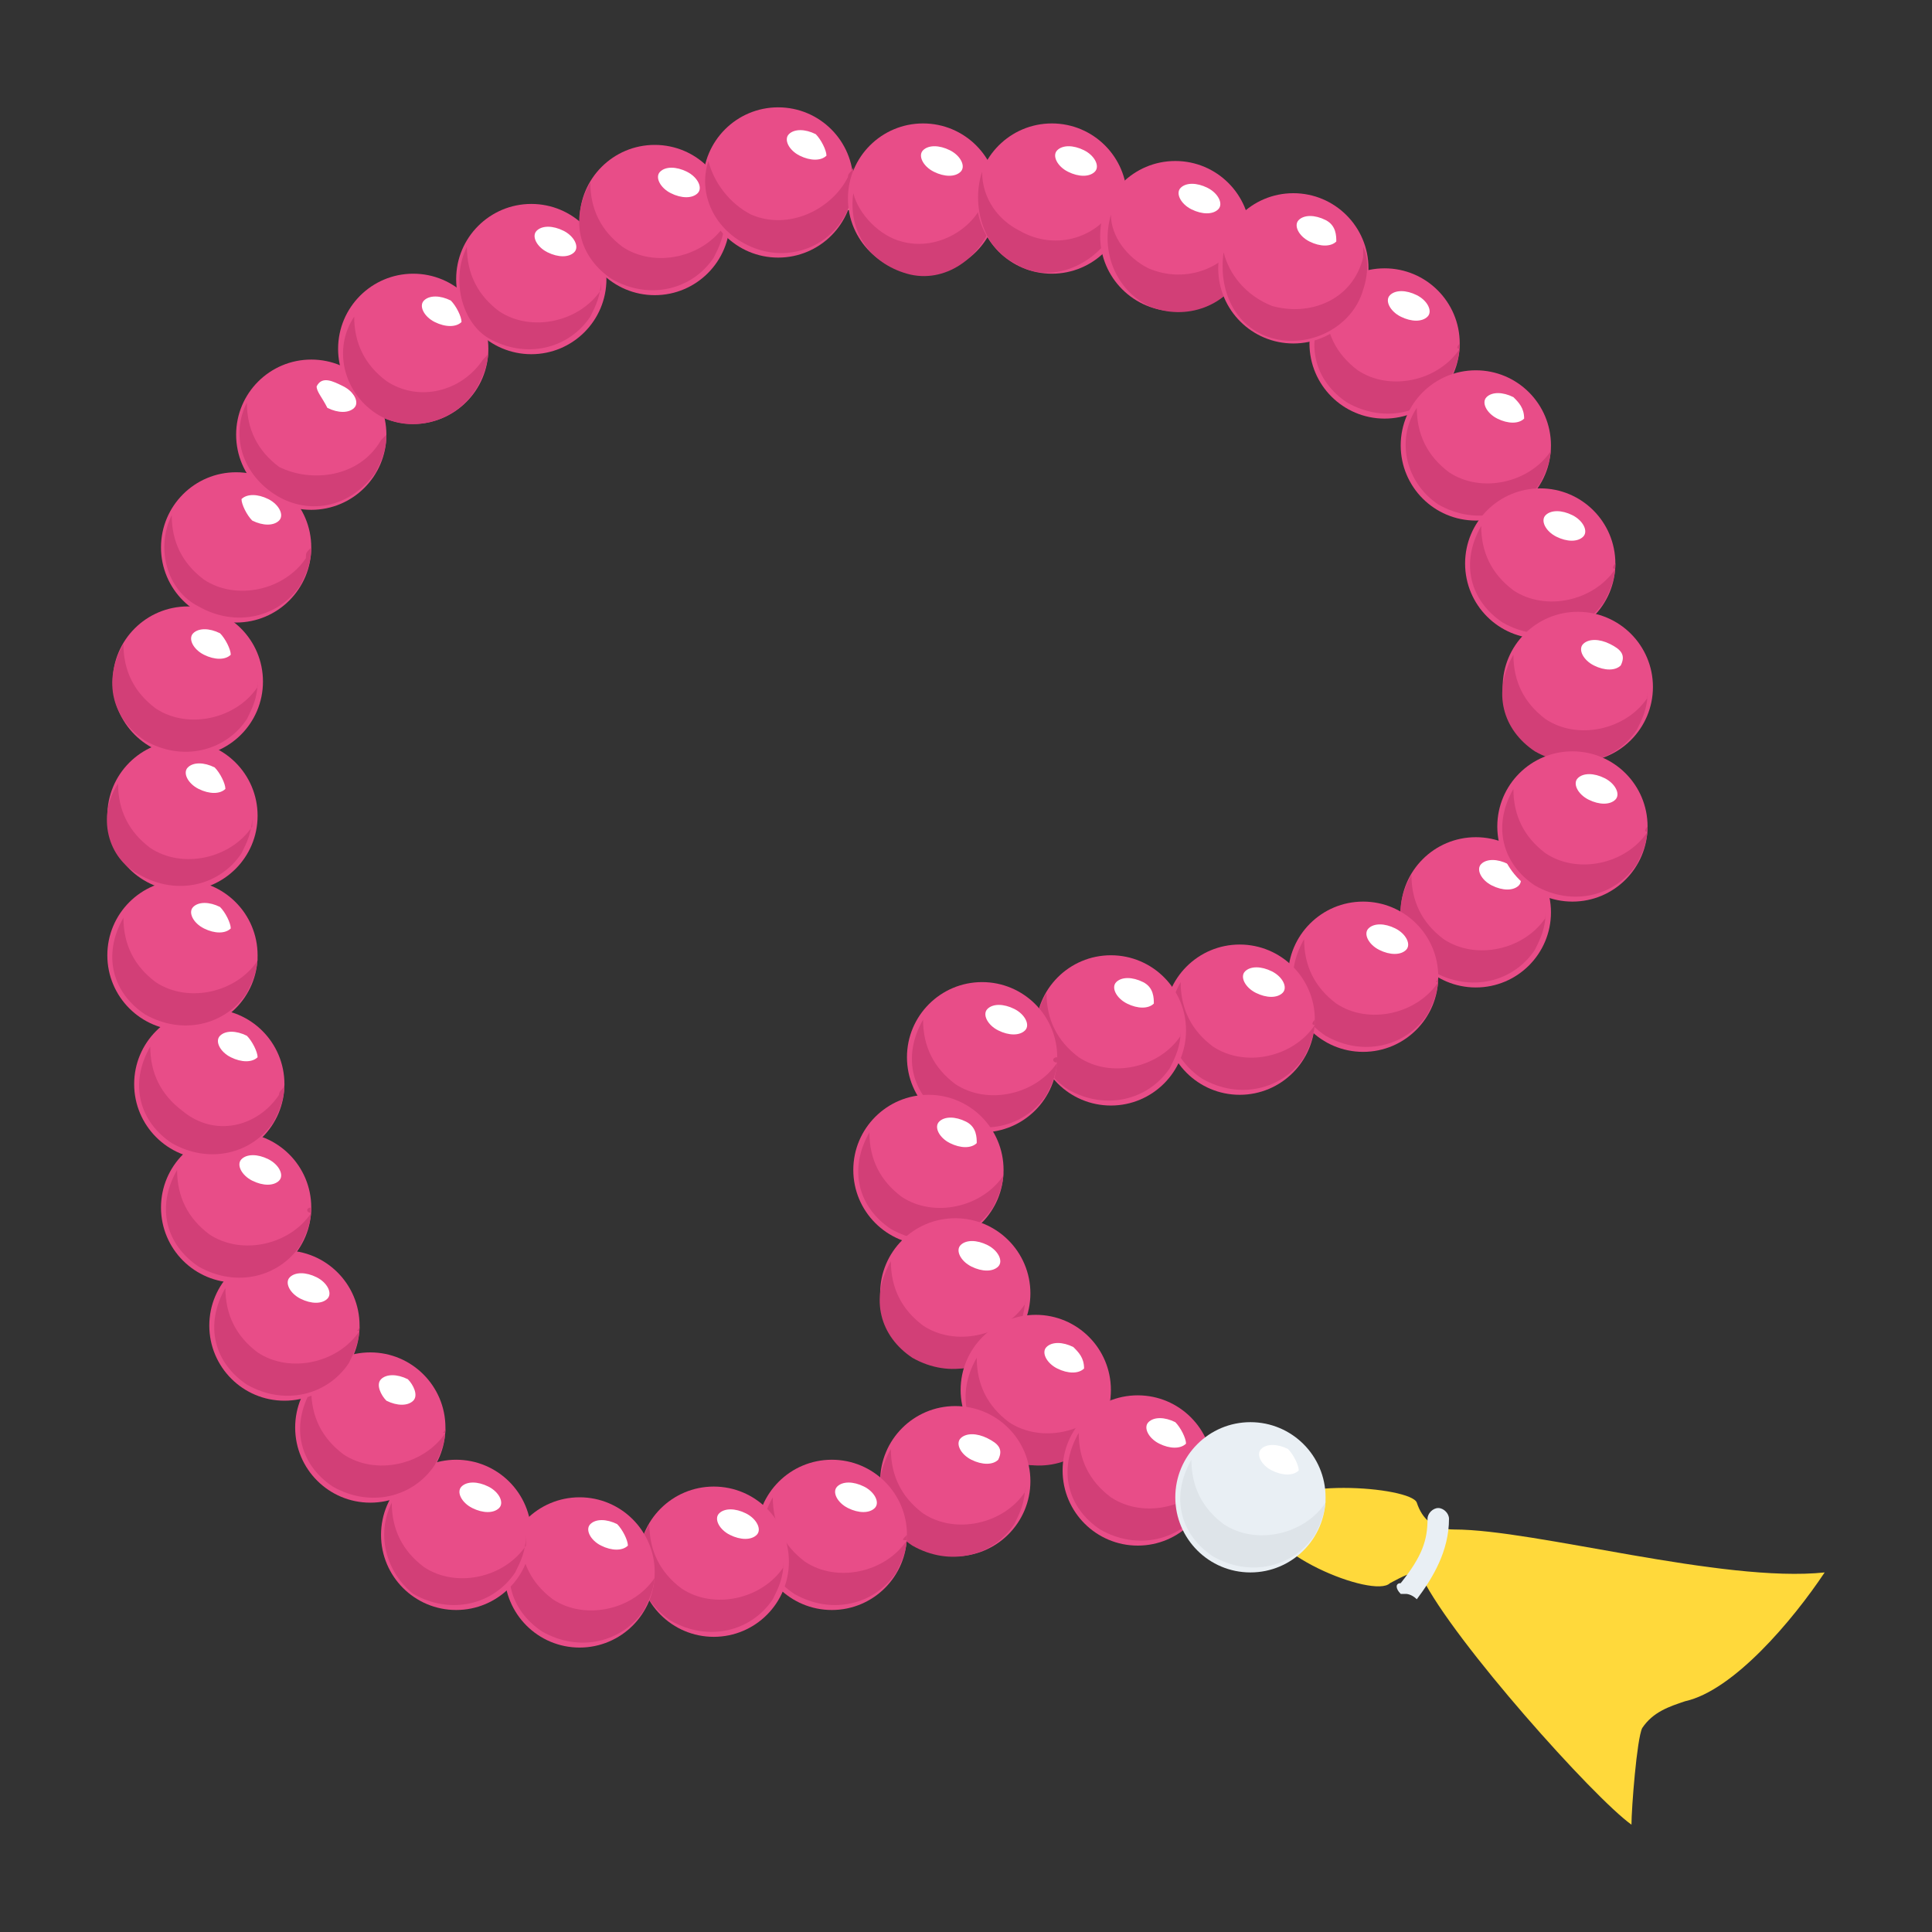 <?xml version="1.0" encoding="utf-8"?>
<!-- Generator: Adobe Illustrator 18.0.0, SVG Export Plug-In . SVG Version: 6.00 Build 0)  -->
<!DOCTYPE svg PUBLIC "-//W3C//DTD SVG 1.1//EN" "http://www.w3.org/Graphics/SVG/1.1/DTD/svg11.dtd">
<svg version="1.1" id="Layer_1" xmlns="http://www.w3.org/2000/svg" xmlns:xlink="http://www.w3.org/1999/xlink" x="0px" y="0px"
	 viewBox="0 0 36 36" enable-background="new 0 0 36 36" xml:space="preserve">
<rect x="0" y="0" width="36" height="36" fill="#333333" stroke="none"/>
<g>
	<g>
		<g>
			<g>
				<g>
					<path fill="#FFD93B" d="M34,29.3c-0.6,0.9-1.7,2.2-2.6,2.4c-0.3,0.1-0.6,0.2-0.8,0.5c-0.1,0.2-0.2,1.5-0.2,1.8
						c-0.7-0.5-3.3-3.4-3.9-4.6c-0.1-0.2-0.4,0-0.6,0.1c-0.3,0.3-2.5-0.6-2.3-1.3c0.2-0.7,2.7-0.5,2.8-0.2c0.1,0.3,0.3,0.5,0.7,0.5
						C28.6,28.5,32.1,29.5,34,29.3z"/>
				</g>
			</g>
		</g>
		<g>
			<g>
				<g>
					<g>
						<path fill="#E9EFF4" d="M26.2,29.7c0,0-0.1,0-0.1,0c-0.1-0.1-0.1-0.2,0-0.2c0.4-0.5,0.5-0.8,0.5-1.2c0-0.1,0.1-0.2,0.2-0.2
							c0.1,0,0.2,0.1,0.2,0.2c0,0.6-0.3,1.1-0.6,1.5C26.3,29.7,26.2,29.7,26.2,29.7z"/>
					</g>
				</g>
			</g>
		</g>
	</g>
	<g>
		<g>
			<g>
				<path fill="#FFE9AB" d="M23.8,28.3c-1.6-0.1-3.1-0.8-4.3-1.9c-1.6,2-4.6,3.6-7.8,3.2c-3.5-0.5-6.2-3.3-7.6-8
					c-2.3-7.5-0.6-13,5-16.3c3.1-1.8,6.5-2.3,10.8-1.7c4.3,0.6,7.8,3.2,9.1,6.7c0.9,2.5,0.9,4.3,0.1,5.7c-1.2,2.1-4,2.6-6.8,3.1
					c-1.3,0.2-2.4,0.4-3.4,0.8c-1.4,0.5-1.6,1.6-1.4,2.5c0.2,1.1,0.9,2.3,1.9,3.3c0,0,0,0,0,0l0.4,0.3c0,0,0,0.1-0.1,0.1
					c1.1,1,2.6,1.7,4.1,1.8L23.8,28.3z M13.6,4.2C12.1,4.5,10.7,5,9.4,5.8c-5.4,3.1-7,8.4-4.8,15.7c1.4,4.4,3.9,7.1,7.2,7.6
					c3,0.4,5.9-1.1,7.4-3c-1.2-1.1-1.9-2.5-2.1-3.7c-0.2-1.4,0.4-2.5,1.8-3c1-0.4,2.2-0.6,3.5-0.8c2.6-0.5,5.3-0.9,6.4-2.8
					c0.7-1.2,0.7-2.9-0.1-5.3c-1.2-3.3-4.6-5.8-8.7-6.4C17.5,3.8,15.4,3.8,13.6,4.2z"/>
			</g>
		</g>
	</g>
	<g>
		<g>
			<g>
				<g>
					<circle fill="#E84D88" cx="25.8" cy="6.4" r="1.4"/>
				</g>
			</g>
		</g>
		<g>
			<g>
				<g>
					<path fill="#D23F77" d="M27.2,6.4c0,0.3-0.1,0.5-0.2,0.7c-0.4,0.6-1.2,0.8-1.9,0.4c-0.6-0.4-0.8-1.1-0.4-1.8
						c0,0.5,0.2,0.9,0.6,1.2c0.6,0.4,1.5,0.2,1.9-0.4C27.1,6.5,27.2,6.4,27.2,6.4z"/>
				</g>
			</g>
		</g>
		<g>
			<g>
				<g>
					<path fill="#FFFFFF" d="M26.6,5.9c-0.1,0.1-0.3,0.1-0.5,0c-0.2-0.1-0.3-0.3-0.2-0.4c0.1-0.1,0.3-0.1,0.5,0
						C26.6,5.6,26.7,5.8,26.6,5.9z"/>
				</g>
			</g>
		</g>
	</g>
	<g>
		<g>
			<g>
				<g>
					<circle fill="#E84D88" cx="27.5" cy="8.3" r="1.4"/>
				</g>
			</g>
		</g>
		<g>
			<g>
				<g>
					<path fill="#D23F77" d="M28.9,8.3c0,0.3-0.1,0.5-0.2,0.7c-0.4,0.6-1.2,0.8-1.9,0.4C26.2,9,26,8.2,26.4,7.6
						c0,0.5,0.2,0.9,0.6,1.2c0.6,0.4,1.5,0.2,1.9-0.4C28.9,8.4,28.9,8.3,28.9,8.3z"/>
				</g>
			</g>
		</g>
		<g>
			<g>
				<g>
					<path fill="#FFFFFF" d="M28.4,7.8c-0.1,0.1-0.3,0.1-0.5,0s-0.3-0.3-0.2-0.4c0.1-0.1,0.3-0.1,0.5,0C28.3,7.5,28.4,7.6,28.4,7.8z
						"/>
				</g>
			</g>
		</g>
	</g>
	<g>
		<g>
			<g>
				<g>
					<circle fill="#E84D88" cx="28.7" cy="10.5" r="1.4"/>
				</g>
			</g>
		</g>
		<g>
			<g>
				<g>
					<path fill="#D23F77" d="M30.1,10.5c0,0.3-0.1,0.5-0.2,0.7c-0.4,0.6-1.2,0.8-1.9,0.4c-0.6-0.4-0.8-1.1-0.4-1.8
						c0,0.5,0.2,0.9,0.6,1.2c0.6,0.4,1.5,0.2,1.9-0.4C30,10.6,30.1,10.5,30.1,10.5z"/>
				</g>
			</g>
		</g>
		<g>
			<g>
				<g>
					<path fill="#FFFFFF" d="M29.5,10c-0.1,0.1-0.3,0.1-0.5,0c-0.2-0.1-0.3-0.3-0.2-0.4c0.1-0.1,0.3-0.1,0.5,0
						C29.5,9.7,29.6,9.9,29.5,10z"/>
				</g>
			</g>
		</g>
	</g>
	<g>
		<g>
			<g>
				<g>
					<circle fill="#E84D88" cx="29.4" cy="12.8" r="1.4"/>
				</g>
			</g>
		</g>
		<g>
			<g>
				<g>
					<path fill="#D23F77" d="M30.7,12.9c0,0.3-0.1,0.5-0.2,0.7c-0.4,0.6-1.2,0.8-1.9,0.4c-0.6-0.4-0.8-1.1-0.4-1.8
						c0,0.5,0.2,0.9,0.6,1.2c0.6,0.4,1.5,0.2,1.9-0.4C30.7,12.9,30.7,12.9,30.7,12.9z"/>
				</g>
			</g>
		</g>
		<g>
			<g>
				<g>
					<path fill="#FFFFFF" d="M30.2,12.4c-0.1,0.1-0.3,0.1-0.5,0s-0.3-0.3-0.2-0.4c0.1-0.1,0.3-0.1,0.5,0
						C30.2,12.1,30.3,12.2,30.2,12.4z"/>
				</g>
			</g>
		</g>
	</g>
	<g>
		<g>
			<g>
				<g>
					<circle fill="#E84D88" cx="27.5" cy="17" r="1.4"/>
				</g>
			</g>
		</g>
		<g>
			<g>
				<g>
					<path fill="#D23F77" d="M28.8,17c0,0.3-0.1,0.5-0.2,0.7c-0.4,0.6-1.2,0.8-1.9,0.4c-0.6-0.4-0.8-1.1-0.4-1.8
						c0,0.5,0.2,0.9,0.6,1.2c0.6,0.4,1.5,0.2,1.9-0.4C28.8,17.1,28.8,17.1,28.8,17z"/>
				</g>
			</g>
		</g>
		<g>
			<g>
				<g>
					<path fill="#FFFFFF" d="M28.3,16.5c-0.1,0.1-0.3,0.1-0.5,0c-0.2-0.1-0.3-0.3-0.2-0.4c0.1-0.1,0.3-0.1,0.5,0
						S28.4,16.4,28.3,16.5z"/>
				</g>
			</g>
		</g>
	</g>
	<g>
		<g>
			<g>
				<g>
					<circle fill="#E84D88" cx="29.3" cy="15.4" r="1.4"/>
				</g>
			</g>
		</g>
		<g>
			<g>
				<g>
					<path fill="#D23F77" d="M30.7,15.4c0,0.3-0.1,0.5-0.2,0.7c-0.4,0.6-1.2,0.8-1.9,0.4c-0.6-0.4-0.8-1.1-0.4-1.8
						c0,0.5,0.2,0.9,0.6,1.2c0.6,0.4,1.5,0.2,1.9-0.4C30.6,15.5,30.7,15.4,30.7,15.4z"/>
				</g>
			</g>
		</g>
		<g>
			<g>
				<g>
					<path fill="#FFFFFF" d="M30.1,14.9c-0.1,0.1-0.3,0.1-0.5,0c-0.2-0.1-0.3-0.3-0.2-0.4c0.1-0.1,0.3-0.1,0.5,0
						C30.1,14.6,30.2,14.8,30.1,14.9z"/>
				</g>
			</g>
		</g>
	</g>
	<g>
		<g>
			<g>
				<g>
					<circle fill="#E84D88" cx="25.4" cy="18.2" r="1.4"/>
				</g>
			</g>
		</g>
		<g>
			<g>
				<g>
					<path fill="#D23F77" d="M26.8,18.2c0,0.3-0.1,0.5-0.2,0.7c-0.4,0.6-1.2,0.8-1.9,0.4c-0.6-0.4-0.8-1.1-0.4-1.8
						c0,0.5,0.2,0.9,0.6,1.2c0.6,0.4,1.5,0.2,1.9-0.4C26.7,18.3,26.8,18.3,26.8,18.2z"/>
				</g>
			</g>
		</g>
		<g>
			<g>
				<g>
					<path fill="#FFFFFF" d="M26.2,17.7c-0.1,0.1-0.3,0.1-0.5,0c-0.2-0.1-0.3-0.3-0.2-0.4c0.1-0.1,0.3-0.1,0.5,0
						S26.3,17.6,26.2,17.7z"/>
				</g>
			</g>
		</g>
	</g>
	<g>
		<g>
			<g>
				<g>
					<circle fill="#E84D88" cx="23.1" cy="19" r="1.4"/>
				</g>
			</g>
		</g>
		<g>
			<g>
				<g>
					<path fill="#D23F77" d="M24.5,19c0,0.3-0.1,0.5-0.2,0.7c-0.4,0.6-1.2,0.8-1.9,0.4c-0.6-0.4-0.8-1.1-0.4-1.8
						c0,0.5,0.2,0.9,0.6,1.2c0.6,0.4,1.5,0.2,1.9-0.4C24.4,19.1,24.5,19,24.5,19z"/>
				</g>
			</g>
		</g>
		<g>
			<g>
				<g>
					<path fill="#FFFFFF" d="M23.9,18.5c-0.1,0.1-0.3,0.1-0.5,0c-0.2-0.1-0.3-0.3-0.2-0.4c0.1-0.1,0.3-0.1,0.5,0
						C23.9,18.2,24,18.4,23.9,18.5z"/>
				</g>
			</g>
		</g>
	</g>
	<g>
		<g>
			<g>
				<g>
					<circle fill="#E84D88" cx="20.7" cy="19.2" r="1.4"/>
				</g>
			</g>
		</g>
		<g>
			<g>
				<g>
					<path fill="#D23F77" d="M22,19.2c0,0.3-0.1,0.5-0.2,0.7c-0.4,0.6-1.2,0.8-1.9,0.4c-0.6-0.4-0.8-1.1-0.4-1.8
						c0,0.5,0.2,0.9,0.6,1.2c0.6,0.4,1.5,0.2,1.9-0.4C22,19.3,22,19.2,22,19.2z"/>
				</g>
			</g>
		</g>
		<g>
			<g>
				<g>
					<path fill="#FFFFFF" d="M21.5,18.7c-0.1,0.1-0.3,0.1-0.5,0s-0.3-0.3-0.2-0.4c0.1-0.1,0.3-0.1,0.5,0S21.5,18.6,21.5,18.7z"/>
				</g>
			</g>
		</g>
	</g>
	<g>
		<g>
			<g>
				<g>
					<circle fill="#E84D88" cx="18.3" cy="19.7" r="1.4"/>
				</g>
			</g>
		</g>
		<g>
			<g>
				<g>
					<path fill="#D23F77" d="M19.7,19.7c0,0.3-0.1,0.5-0.2,0.7c-0.4,0.6-1.2,0.8-1.9,0.4c-0.6-0.4-0.8-1.1-0.4-1.8
						c0,0.5,0.2,0.9,0.6,1.2c0.6,0.4,1.5,0.2,1.9-0.4C19.6,19.8,19.6,19.7,19.7,19.7z"/>
				</g>
			</g>
		</g>
		<g>
			<g>
				<g>
					<path fill="#FFFFFF" d="M19.1,19.2c-0.1,0.1-0.3,0.1-0.5,0c-0.2-0.1-0.3-0.3-0.2-0.4c0.1-0.1,0.3-0.1,0.5,0
						S19.2,19.1,19.1,19.2z"/>
				</g>
			</g>
		</g>
	</g>
	<g>
		<g>
			<g>
				<g>
					<circle fill="#E84D88" cx="17.3" cy="21.8" r="1.4"/>
				</g>
			</g>
		</g>
		<g>
			<g>
				<g>
					<path fill="#D23F77" d="M18.7,21.8c0,0.3-0.1,0.5-0.2,0.7c-0.4,0.6-1.2,0.8-1.9,0.4c-0.6-0.4-0.8-1.1-0.4-1.8
						c0,0.5,0.2,0.9,0.6,1.2c0.6,0.4,1.5,0.2,1.9-0.4C18.7,21.9,18.7,21.9,18.7,21.8z"/>
				</g>
			</g>
		</g>
		<g>
			<g>
				<g>
					<path fill="#FFFFFF" d="M18.2,21.3c-0.1,0.1-0.3,0.1-0.5,0s-0.3-0.3-0.2-0.4c0.1-0.1,0.3-0.1,0.5,0S18.2,21.2,18.2,21.3z"/>
				</g>
			</g>
		</g>
	</g>
	<g>
		<g>
			<g>
				<g>
					<circle fill="#E84D88" cx="17.8" cy="24.1" r="1.4"/>
				</g>
			</g>
		</g>
		<g>
			<g>
				<g>
					<path fill="#D23F77" d="M19.1,24.2c0,0.3-0.1,0.5-0.2,0.7c-0.4,0.6-1.2,0.8-1.9,0.4c-0.6-0.4-0.8-1.1-0.4-1.8
						c0,0.5,0.2,0.9,0.6,1.2c0.6,0.4,1.5,0.2,1.9-0.4C19.1,24.2,19.1,24.2,19.1,24.2z"/>
				</g>
			</g>
		</g>
		<g>
			<g>
				<g>
					<path fill="#FFFFFF" d="M18.6,23.6c-0.1,0.1-0.3,0.1-0.5,0s-0.3-0.3-0.2-0.4c0.1-0.1,0.3-0.1,0.5,0
						C18.6,23.3,18.7,23.5,18.6,23.6z"/>
				</g>
			</g>
		</g>
	</g>
	<g>
		<g>
			<g>
				<g>
					<circle fill="#E84D88" cx="19.3" cy="25.9" r="1.4"/>
				</g>
			</g>
		</g>
		<g>
			<g>
				<g>
					<path fill="#D23F77" d="M20.7,26c0,0.3-0.1,0.5-0.2,0.7c-0.4,0.6-1.2,0.8-1.9,0.4c-0.6-0.4-0.8-1.1-0.4-1.8
						c0,0.5,0.2,0.9,0.6,1.2c0.6,0.4,1.5,0.2,1.9-0.4C20.7,26,20.7,26,20.7,26z"/>
				</g>
			</g>
		</g>
		<g>
			<g>
				<g>
					<path fill="#FFFFFF" d="M20.2,25.5c-0.1,0.1-0.3,0.1-0.5,0c-0.2-0.1-0.3-0.3-0.2-0.4c0.1-0.1,0.3-0.1,0.5,0
						C20.1,25.2,20.2,25.3,20.2,25.5z"/>
				</g>
			</g>
		</g>
	</g>
	<g>
		<g>
			<g>
				<g>
					<circle fill="#E84D88" cx="17.8" cy="27.6" r="1.4"/>
				</g>
			</g>
		</g>
		<g>
			<g>
				<g>
					<path fill="#D23F77" d="M19.1,27.7c0,0.3-0.1,0.5-0.2,0.7c-0.4,0.6-1.2,0.8-1.9,0.4c-0.6-0.4-0.8-1.1-0.4-1.8
						c0,0.5,0.2,0.9,0.6,1.2c0.6,0.4,1.5,0.2,1.9-0.4C19.1,27.7,19.1,27.7,19.1,27.7z"/>
				</g>
			</g>
		</g>
		<g>
			<g>
				<g>
					<path fill="#FFFFFF" d="M18.6,27.2c-0.1,0.1-0.3,0.1-0.5,0s-0.3-0.3-0.2-0.4c0.1-0.1,0.3-0.1,0.5,0S18.7,27,18.6,27.2z"/>
				</g>
			</g>
		</g>
	</g>
	<g>
		<g>
			<g>
				<g>
					<circle fill="#E84D88" cx="15.5" cy="28.6" r="1.4"/>
				</g>
			</g>
		</g>
		<g>
			<g>
				<g>
					<path fill="#D23F77" d="M16.9,28.6c0,0.3-0.1,0.5-0.2,0.7c-0.4,0.6-1.2,0.8-1.9,0.4c-0.6-0.4-0.8-1.1-0.4-1.8
						c0,0.5,0.2,0.9,0.6,1.2c0.6,0.4,1.5,0.2,1.9-0.4C16.8,28.7,16.8,28.7,16.9,28.6z"/>
				</g>
			</g>
		</g>
		<g>
			<g>
				<g>
					<path fill="#FFFFFF" d="M16.3,28.1c-0.1,0.1-0.3,0.1-0.5,0c-0.2-0.1-0.3-0.3-0.2-0.4c0.1-0.1,0.3-0.1,0.5,0
						C16.3,27.8,16.4,28,16.3,28.1z"/>
				</g>
			</g>
		</g>
	</g>
	<g>
		<g>
			<g>
				<g>
					<circle fill="#E84D88" cx="13.3" cy="29.1" r="1.4"/>
				</g>
			</g>
		</g>
		<g>
			<g>
				<g>
					<path fill="#D23F77" d="M14.6,29.1c0,0.3-0.1,0.5-0.2,0.7c-0.4,0.6-1.2,0.8-1.9,0.4c-0.6-0.4-0.8-1.1-0.4-1.8
						c0,0.5,0.2,0.9,0.6,1.2c0.6,0.4,1.5,0.2,1.9-0.4C14.6,29.2,14.6,29.1,14.6,29.1z"/>
				</g>
			</g>
		</g>
		<g>
			<g>
				<g>
					<path fill="#FFFFFF" d="M14.1,28.6c-0.1,0.1-0.3,0.1-0.5,0c-0.2-0.1-0.3-0.3-0.2-0.4c0.1-0.1,0.3-0.1,0.5,0
						S14.2,28.5,14.1,28.6z"/>
				</g>
			</g>
		</g>
	</g>
	<g>
		<g>
			<g>
				<g>
					<circle fill="#E84D88" cx="10.8" cy="29.3" r="1.4"/>
				</g>
			</g>
		</g>
		<g>
			<g>
				<g>
					<path fill="#D23F77" d="M12.2,29.3c0,0.3-0.1,0.5-0.2,0.7c-0.4,0.6-1.2,0.8-1.9,0.4c-0.6-0.4-0.8-1.1-0.4-1.8
						c0,0.5,0.2,0.9,0.6,1.2c0.6,0.4,1.5,0.2,1.9-0.4C12.2,29.4,12.2,29.4,12.2,29.3z"/>
				</g>
			</g>
		</g>
		<g>
			<g>
				<g>
					<path fill="#FFFFFF" d="M11.7,28.8c-0.1,0.1-0.3,0.1-0.5,0c-0.2-0.1-0.3-0.3-0.2-0.4c0.1-0.1,0.3-0.1,0.5,0
						C11.6,28.5,11.7,28.7,11.7,28.8z"/>
				</g>
			</g>
		</g>
	</g>
	<g>
		<g>
			<g>
				<g>
					<circle fill="#E84D88" cx="8.5" cy="28.6" r="1.4"/>
				</g>
			</g>
		</g>
		<g>
			<g>
				<g>
					<path fill="#D23F77" d="M9.8,28.6c0,0.3-0.1,0.5-0.2,0.7c-0.4,0.6-1.2,0.8-1.9,0.4C7.2,29.3,7,28.6,7.3,28
						c0,0.5,0.2,0.9,0.6,1.2c0.6,0.4,1.5,0.2,1.9-0.4C9.8,28.7,9.8,28.7,9.8,28.6z"/>
				</g>
			</g>
		</g>
		<g>
			<g>
				<g>
					<path fill="#FFFFFF" d="M9.3,28.1c-0.1,0.1-0.3,0.1-0.5,0s-0.3-0.3-0.2-0.4c0.1-0.1,0.3-0.1,0.5,0C9.3,27.8,9.4,28,9.3,28.1z"
						/>
				</g>
			</g>
		</g>
	</g>
	<g>
		<g>
			<g>
				<g>
					<circle fill="#E84D88" cx="6.9" cy="26.6" r="1.4"/>
				</g>
			</g>
		</g>
		<g>
			<g>
				<g>
					<path fill="#D23F77" d="M8.3,26.6c0,0.3-0.1,0.5-0.2,0.7c-0.4,0.6-1.2,0.8-1.9,0.4c-0.6-0.4-0.8-1.1-0.4-1.8
						c0,0.5,0.2,0.9,0.6,1.2c0.6,0.4,1.5,0.2,1.9-0.4C8.2,26.7,8.3,26.7,8.3,26.6z"/>
				</g>
			</g>
		</g>
		<g>
			<g>
				<g>
					<path fill="#FFFFFF" d="M7.7,26.1c-0.1,0.1-0.3,0.1-0.5,0C7.1,26,7,25.8,7.1,25.7c0.1-0.1,0.3-0.1,0.5,0
						C7.7,25.8,7.8,26,7.7,26.1z"/>
				</g>
			</g>
		</g>
	</g>
	<g>
		<g>
			<g>
				<g>
					<circle fill="#E84D88" cx="5.3" cy="24.7" r="1.4"/>
				</g>
			</g>
		</g>
		<g>
			<g>
				<g>
					<path fill="#D23F77" d="M6.7,24.7c0,0.3-0.1,0.5-0.2,0.7c-0.4,0.6-1.2,0.8-1.9,0.4c-0.6-0.4-0.8-1.1-0.4-1.8
						c0,0.5,0.2,0.9,0.6,1.2c0.6,0.4,1.5,0.2,1.9-0.4C6.6,24.8,6.7,24.8,6.7,24.7z"/>
				</g>
			</g>
		</g>
		<g>
			<g>
				<g>
					<path fill="#FFFFFF" d="M6.1,24.2c-0.1,0.1-0.3,0.1-0.5,0c-0.2-0.1-0.3-0.3-0.2-0.4c0.1-0.1,0.3-0.1,0.5,0
						C6.1,23.9,6.2,24.1,6.1,24.2z"/>
				</g>
			</g>
		</g>
	</g>
	<g>
		<g>
			<g>
				<g>
					<circle fill="#E84D88" cx="4.4" cy="22.5" r="1.4"/>
				</g>
			</g>
		</g>
		<g>
			<g>
				<g>
					<path fill="#D23F77" d="M5.8,22.5c0,0.3-0.1,0.5-0.2,0.7c-0.4,0.6-1.2,0.8-1.9,0.4c-0.6-0.4-0.8-1.1-0.4-1.8
						c0,0.5,0.2,0.9,0.6,1.2c0.6,0.4,1.5,0.2,1.9-0.4C5.7,22.6,5.7,22.5,5.8,22.5z"/>
				</g>
			</g>
		</g>
		<g>
			<g>
				<g>
					<path fill="#FFFFFF" d="M5.2,22c-0.1,0.1-0.3,0.1-0.5,0c-0.2-0.1-0.3-0.3-0.2-0.4c0.1-0.1,0.3-0.1,0.5,0
						C5.2,21.7,5.3,21.9,5.2,22z"/>
				</g>
			</g>
		</g>
	</g>
	<g>
		<g>
			<g>
				<g>
					<circle fill="#E84D88" cx="3.9" cy="20.2" r="1.4"/>
				</g>
			</g>
		</g>
		<g>
			<g>
				<g>
					<path fill="#D23F77" d="M5.3,20.2c0,0.3-0.1,0.5-0.2,0.7c-0.4,0.6-1.2,0.8-1.9,0.4c-0.6-0.4-0.8-1.1-0.4-1.8
						c0,0.5,0.2,0.9,0.6,1.2C4,21.2,4.8,21,5.2,20.4C5.2,20.3,5.3,20.3,5.3,20.2z"/>
				</g>
			</g>
		</g>
		<g>
			<g>
				<g>
					<path fill="#FFFFFF" d="M4.8,19.7c-0.1,0.1-0.3,0.1-0.5,0c-0.2-0.1-0.3-0.3-0.2-0.4c0.1-0.1,0.3-0.1,0.5,0
						C4.7,19.4,4.8,19.6,4.8,19.7z"/>
				</g>
			</g>
		</g>
	</g>
	<g>
		<g>
			<g>
				<g>
					<circle fill="#E84D88" cx="3.4" cy="17.8" r="1.4"/>
				</g>
			</g>
		</g>
		<g>
			<g>
				<g>
					<path fill="#D23F77" d="M4.8,17.8c0,0.3-0.1,0.5-0.2,0.7c-0.4,0.6-1.2,0.8-1.9,0.4c-0.6-0.4-0.8-1.1-0.4-1.8
						c0,0.5,0.2,0.9,0.6,1.2c0.6,0.4,1.5,0.2,1.9-0.4C4.8,17.9,4.8,17.9,4.8,17.8z"/>
				</g>
			</g>
		</g>
		<g>
			<g>
				<g>
					<path fill="#FFFFFF" d="M4.3,17.3c-0.1,0.1-0.3,0.1-0.5,0c-0.2-0.1-0.3-0.3-0.2-0.4c0.1-0.1,0.3-0.1,0.5,0
						C4.2,17,4.3,17.2,4.3,17.3z"/>
				</g>
			</g>
		</g>
	</g>
	<g>
		<g>
			<g>
				<g>
					<circle fill="#E84D88" cx="3.4" cy="15.2" r="1.4"/>
				</g>
			</g>
		</g>
		<g>
			<g>
				<g>
					<path fill="#D23F77" d="M4.7,15.2c0,0.3-0.1,0.5-0.2,0.7c-0.4,0.6-1.2,0.8-1.9,0.4C2,16,1.8,15.2,2.2,14.6
						c0,0.5,0.2,0.9,0.6,1.2c0.6,0.4,1.5,0.2,1.9-0.4C4.7,15.3,4.7,15.3,4.7,15.2z"/>
				</g>
			</g>
		</g>
		<g>
			<g>
				<g>
					<path fill="#FFFFFF" d="M4.2,14.7c-0.1,0.1-0.3,0.1-0.5,0s-0.3-0.3-0.2-0.4c0.1-0.1,0.3-0.1,0.5,0C4.1,14.4,4.2,14.6,4.2,14.7z
						"/>
				</g>
			</g>
		</g>
	</g>
	<g>
		<g>
			<g>
				<g>
					<circle fill="#E84D88" cx="3.5" cy="12.7" r="1.4"/>
				</g>
			</g>
		</g>
		<g>
			<g>
				<g>
					<path fill="#D23F77" d="M4.8,12.7c0,0.3-0.1,0.5-0.2,0.7c-0.4,0.6-1.2,0.8-1.9,0.4c-0.6-0.4-0.8-1.1-0.4-1.8
						c0,0.5,0.2,0.9,0.6,1.2c0.6,0.4,1.5,0.2,1.9-0.4C4.8,12.8,4.8,12.7,4.8,12.7z"/>
				</g>
			</g>
		</g>
		<g>
			<g>
				<g>
					<path fill="#FFFFFF" d="M4.3,12.2c-0.1,0.1-0.3,0.1-0.5,0c-0.2-0.1-0.3-0.3-0.2-0.4c0.1-0.1,0.3-0.1,0.5,0
						C4.2,11.9,4.3,12.1,4.3,12.2z"/>
				</g>
			</g>
		</g>
	</g>
	<g>
		<g>
			<g>
				<g>
					<circle fill="#E84D88" cx="4.4" cy="10.2" r="1.4"/>
				</g>
			</g>
		</g>
		<g>
			<g>
				<g>
					<path fill="#D23F77" d="M5.8,10.2c0,0.3-0.1,0.5-0.2,0.7c-0.4,0.6-1.2,0.8-1.9,0.4C3.1,11,2.9,10.2,3.2,9.6
						c0,0.5,0.2,0.9,0.6,1.2c0.6,0.4,1.5,0.2,1.9-0.4C5.7,10.3,5.7,10.3,5.8,10.2z"/>
				</g>
			</g>
		</g>
		<g>
			<g>
				<g>
					<path fill="#FFFFFF" d="M5.2,9.7c-0.1,0.1-0.3,0.1-0.5,0C4.6,9.6,4.5,9.4,4.5,9.3c0.1-0.1,0.3-0.1,0.5,0
						C5.2,9.4,5.3,9.6,5.2,9.7z"/>
				</g>
			</g>
		</g>
	</g>
	<g>
		<g>
			<g>
				<g>
					<circle fill="#E84D88" cx="5.8" cy="8.1" r="1.4"/>
				</g>
			</g>
		</g>
		<g>
			<g>
				<g>
					<path fill="#D23F77" d="M7.2,8.1c0,0.3-0.1,0.5-0.2,0.7C6.5,9.5,5.7,9.6,5.1,9.2C4.5,8.8,4.3,8.1,4.6,7.5
						c0,0.5,0.2,0.9,0.6,1.2C5.8,9,6.7,8.9,7.1,8.2C7.1,8.2,7.1,8.2,7.2,8.1z"/>
				</g>
			</g>
		</g>
		<g>
			<g>
				<g>
					<path fill="#FFFFFF" d="M6.6,7.6c-0.1,0.1-0.3,0.1-0.5,0C6,7.4,5.9,7.3,5.9,7.2C6,7,6.2,7.1,6.4,7.2C6.6,7.3,6.7,7.5,6.6,7.6z"
						/>
				</g>
			</g>
		</g>
	</g>
	<g>
		<g>
			<g>
				<g>
					<circle fill="#E84D88" cx="7.7" cy="6.5" r="1.4"/>
				</g>
			</g>
		</g>
		<g>
			<g>
				<g>
					<path fill="#D23F77" d="M9.1,6.5c0,0.3-0.1,0.5-0.2,0.7C8.5,7.9,7.6,8.1,7,7.7C6.4,7.3,6.2,6.5,6.6,5.9c0,0.5,0.2,0.9,0.6,1.2
						C7.8,7.5,8.6,7.3,9,6.7C9.1,6.6,9.1,6.6,9.1,6.5z"/>
				</g>
			</g>
		</g>
		<g>
			<g>
				<g>
					<path fill="#FFFFFF" d="M8.6,6C8.5,6.1,8.3,6.1,8.1,6C7.9,5.9,7.8,5.7,7.9,5.6c0.1-0.1,0.3-0.1,0.5,0C8.5,5.7,8.6,5.9,8.6,6z"
						/>
				</g>
			</g>
		</g>
	</g>
	<g>
		<g>
			<g>
				<g>
					<circle fill="#E84D88" cx="9.9" cy="5.2" r="1.4"/>
				</g>
			</g>
		</g>
		<g>
			<g>
				<g>
					<path fill="#D23F77" d="M11.2,5.2c0,0.3-0.1,0.5-0.2,0.7c-0.4,0.6-1.2,0.8-1.9,0.4C8.6,6,8.4,5.2,8.7,4.6
						c0,0.5,0.2,0.9,0.6,1.2c0.6,0.4,1.5,0.2,1.9-0.4C11.2,5.3,11.2,5.3,11.2,5.2z"/>
				</g>
			</g>
		</g>
		<g>
			<g>
				<g>
					<path fill="#FFFFFF" d="M10.7,4.7c-0.1,0.1-0.3,0.1-0.5,0C10,4.6,9.9,4.4,10,4.3c0.1-0.1,0.3-0.1,0.5,0
						C10.7,4.4,10.8,4.6,10.7,4.7z"/>
				</g>
			</g>
		</g>
	</g>
	<g>
		<g>
			<g>
				<g>
					<circle fill="#E84D88" cx="12.2" cy="4.1" r="1.4"/>
				</g>
			</g>
		</g>
		<g>
			<g>
				<g>
					<path fill="#D23F77" d="M13.5,4.1c0,0.3-0.1,0.5-0.2,0.7c-0.4,0.6-1.2,0.8-1.9,0.4c-0.6-0.4-0.8-1.1-0.4-1.8
						c0,0.5,0.2,0.9,0.6,1.2c0.6,0.4,1.5,0.2,1.9-0.4C13.5,4.2,13.5,4.2,13.5,4.1z"/>
				</g>
			</g>
		</g>
		<g>
			<g>
				<g>
					<path fill="#FFFFFF" d="M13,3.6c-0.1,0.1-0.3,0.1-0.5,0s-0.3-0.3-0.2-0.4c0.1-0.1,0.3-0.1,0.5,0C13,3.3,13.1,3.5,13,3.6z"/>
				</g>
			</g>
		</g>
	</g>
	<g>
		<g>
			<g>
				<g>
					<circle fill="#E84D88" cx="14.5" cy="3.4" r="1.4"/>
				</g>
			</g>
		</g>
		<g>
			<g>
				<g>
					<path fill="#D23F77" d="M15.9,3.1c0,0.3,0,0.5-0.1,0.8c-0.3,0.7-1.1,1-1.8,0.7c-0.7-0.3-1-1-0.8-1.6c0.1,0.4,0.4,0.8,0.8,1
						c0.7,0.3,1.5-0.1,1.8-0.7C15.8,3.2,15.9,3.2,15.9,3.1z"/>
				</g>
			</g>
		</g>
		<g>
			<g>
				<g>
					<path fill="#FFFFFF" d="M15.4,2.9c-0.1,0.1-0.3,0.1-0.5,0s-0.3-0.3-0.2-0.4c0.1-0.1,0.3-0.1,0.5,0C15.3,2.6,15.4,2.8,15.4,2.9z
						"/>
				</g>
			</g>
		</g>
	</g>
	<g>
		<g>
			<g>
				<g>
					<circle fill="#E84D88" cx="17.2" cy="3.7" r="1.4"/>
				</g>
			</g>
		</g>
		<g>
			<g>
				<g>
					<path fill="#D23F77" d="M18.5,3.3c0.1,0.2,0.1,0.5,0,0.8c-0.2,0.7-0.9,1.2-1.6,1c-0.7-0.2-1.1-0.8-1-1.5
						c0.1,0.4,0.5,0.8,0.9,0.9c0.7,0.2,1.5-0.3,1.6-1C18.4,3.4,18.5,3.3,18.5,3.3z"/>
				</g>
			</g>
		</g>
		<g>
			<g>
				<g>
					<path fill="#FFFFFF" d="M17.9,3.2c-0.1,0.1-0.3,0.1-0.5,0c-0.2-0.1-0.3-0.3-0.2-0.4c0.1-0.1,0.3-0.1,0.5,0
						C17.9,2.9,18,3.1,17.9,3.2z"/>
				</g>
			</g>
		</g>
	</g>
	<g>
		<g>
			<g>
				<g>
					<circle fill="#E84D88" cx="19.6" cy="3.7" r="1.4"/>
				</g>
			</g>
		</g>
		<g>
			<g>
				<g>
					<path fill="#D23F77" d="M20.9,3.7c0,0.3,0,0.5-0.2,0.7c-0.4,0.6-1.2,0.9-1.8,0.5c-0.6-0.3-0.8-1.1-0.6-1.7
						c0,0.5,0.3,0.9,0.7,1.1c0.7,0.4,1.5,0.1,1.8-0.5C20.9,3.7,20.9,3.7,20.9,3.7z"/>
				</g>
			</g>
		</g>
		<g>
			<g>
				<g>
					<path fill="#FFFFFF" d="M20.4,3.2c-0.1,0.1-0.3,0.1-0.5,0c-0.2-0.1-0.3-0.3-0.2-0.4c0.1-0.1,0.3-0.1,0.5,0
						C20.4,2.9,20.5,3.1,20.4,3.2z"/>
				</g>
			</g>
		</g>
	</g>
	<g>
		<g>
			<g>
				<g>
					<circle fill="#E84D88" cx="21.9" cy="4.4" r="1.4"/>
				</g>
			</g>
		</g>
		<g>
			<g>
				<g>
					<path fill="#D23F77" d="M23.3,4.2c0,0.3,0,0.5-0.1,0.8c-0.3,0.7-1.1,1-1.8,0.7c-0.6-0.3-0.9-1-0.7-1.7C20.7,4.4,21,4.8,21.4,5
						c0.7,0.3,1.5,0,1.8-0.7C23.2,4.3,23.3,4.2,23.3,4.2z"/>
				</g>
			</g>
		</g>
		<g>
			<g>
				<g>
					<path fill="#FFFFFF" d="M22.7,3.9c-0.1,0.1-0.3,0.1-0.5,0c-0.2-0.1-0.3-0.3-0.2-0.4c0.1-0.1,0.3-0.1,0.5,0
						C22.7,3.6,22.8,3.8,22.7,3.9z"/>
				</g>
			</g>
		</g>
	</g>
	<g>
		<g>
			<g>
				<g>
					<circle fill="#E84D88" cx="24.1" cy="5" r="1.4"/>
				</g>
			</g>
		</g>
		<g>
			<g>
				<g>
					<path fill="#D23F77" d="M25.4,4.6c0.1,0.2,0.1,0.5,0,0.8c-0.2,0.7-1,1.1-1.7,0.9c-0.7-0.2-1-0.9-0.9-1.6c0.1,0.4,0.4,0.8,0.9,1
						c0.7,0.2,1.5-0.1,1.7-0.9C25.4,4.7,25.4,4.7,25.4,4.6z"/>
				</g>
			</g>
		</g>
		<g>
			<g>
				<g>
					<path fill="#FFFFFF" d="M24.9,4.5c-0.1,0.1-0.3,0.1-0.5,0c-0.2-0.1-0.3-0.3-0.2-0.4c0.1-0.1,0.3-0.1,0.5,0
						C24.9,4.2,24.9,4.4,24.9,4.5z"/>
				</g>
			</g>
		</g>
	</g>
	<g>
		<g>
			<g>
				<g>
					<circle fill="#E84D88" cx="21.2" cy="27.4" r="1.4"/>
				</g>
			</g>
		</g>
		<g>
			<g>
				<g>
					<path fill="#D23F77" d="M22.6,27.4c0,0.3-0.1,0.5-0.2,0.7c-0.4,0.6-1.2,0.8-1.9,0.4c-0.6-0.4-0.8-1.1-0.4-1.8
						c0,0.5,0.2,0.9,0.6,1.2c0.6,0.4,1.5,0.2,1.9-0.4C22.6,27.5,22.6,27.5,22.6,27.4z"/>
				</g>
			</g>
		</g>
		<g>
			<g>
				<g>
					<path fill="#FFFFFF" d="M22.1,26.9c-0.1,0.1-0.3,0.1-0.5,0s-0.3-0.3-0.2-0.4c0.1-0.1,0.3-0.1,0.5,0
						C22,26.6,22.1,26.8,22.1,26.9z"/>
				</g>
			</g>
		</g>
	</g>
	<g>
		<g>
			<g>
				<g>
					<circle fill="#E9EFF4" cx="23.3" cy="27.9" r="1.4"/>
				</g>
			</g>
		</g>
		<g>
			<g>
				<g>
					<path fill="#DEE4E9" d="M24.7,27.9c0,0.3-0.1,0.5-0.2,0.7c-0.4,0.6-1.2,0.8-1.9,0.4c-0.6-0.4-0.8-1.1-0.4-1.8
						c0,0.5,0.2,0.9,0.6,1.2c0.6,0.4,1.5,0.2,1.9-0.4C24.7,28,24.7,27.9,24.7,27.9z"/>
				</g>
			</g>
		</g>
		<g>
			<g>
				<g>
					<path fill="#FFFFFF" d="M24.2,27.4c-0.1,0.1-0.3,0.1-0.5,0c-0.2-0.1-0.3-0.3-0.2-0.4c0.1-0.1,0.3-0.1,0.5,0
						C24.1,27.1,24.2,27.3,24.2,27.4z"/>
				</g>
			</g>
		</g>
	</g>
</g>
</svg>
